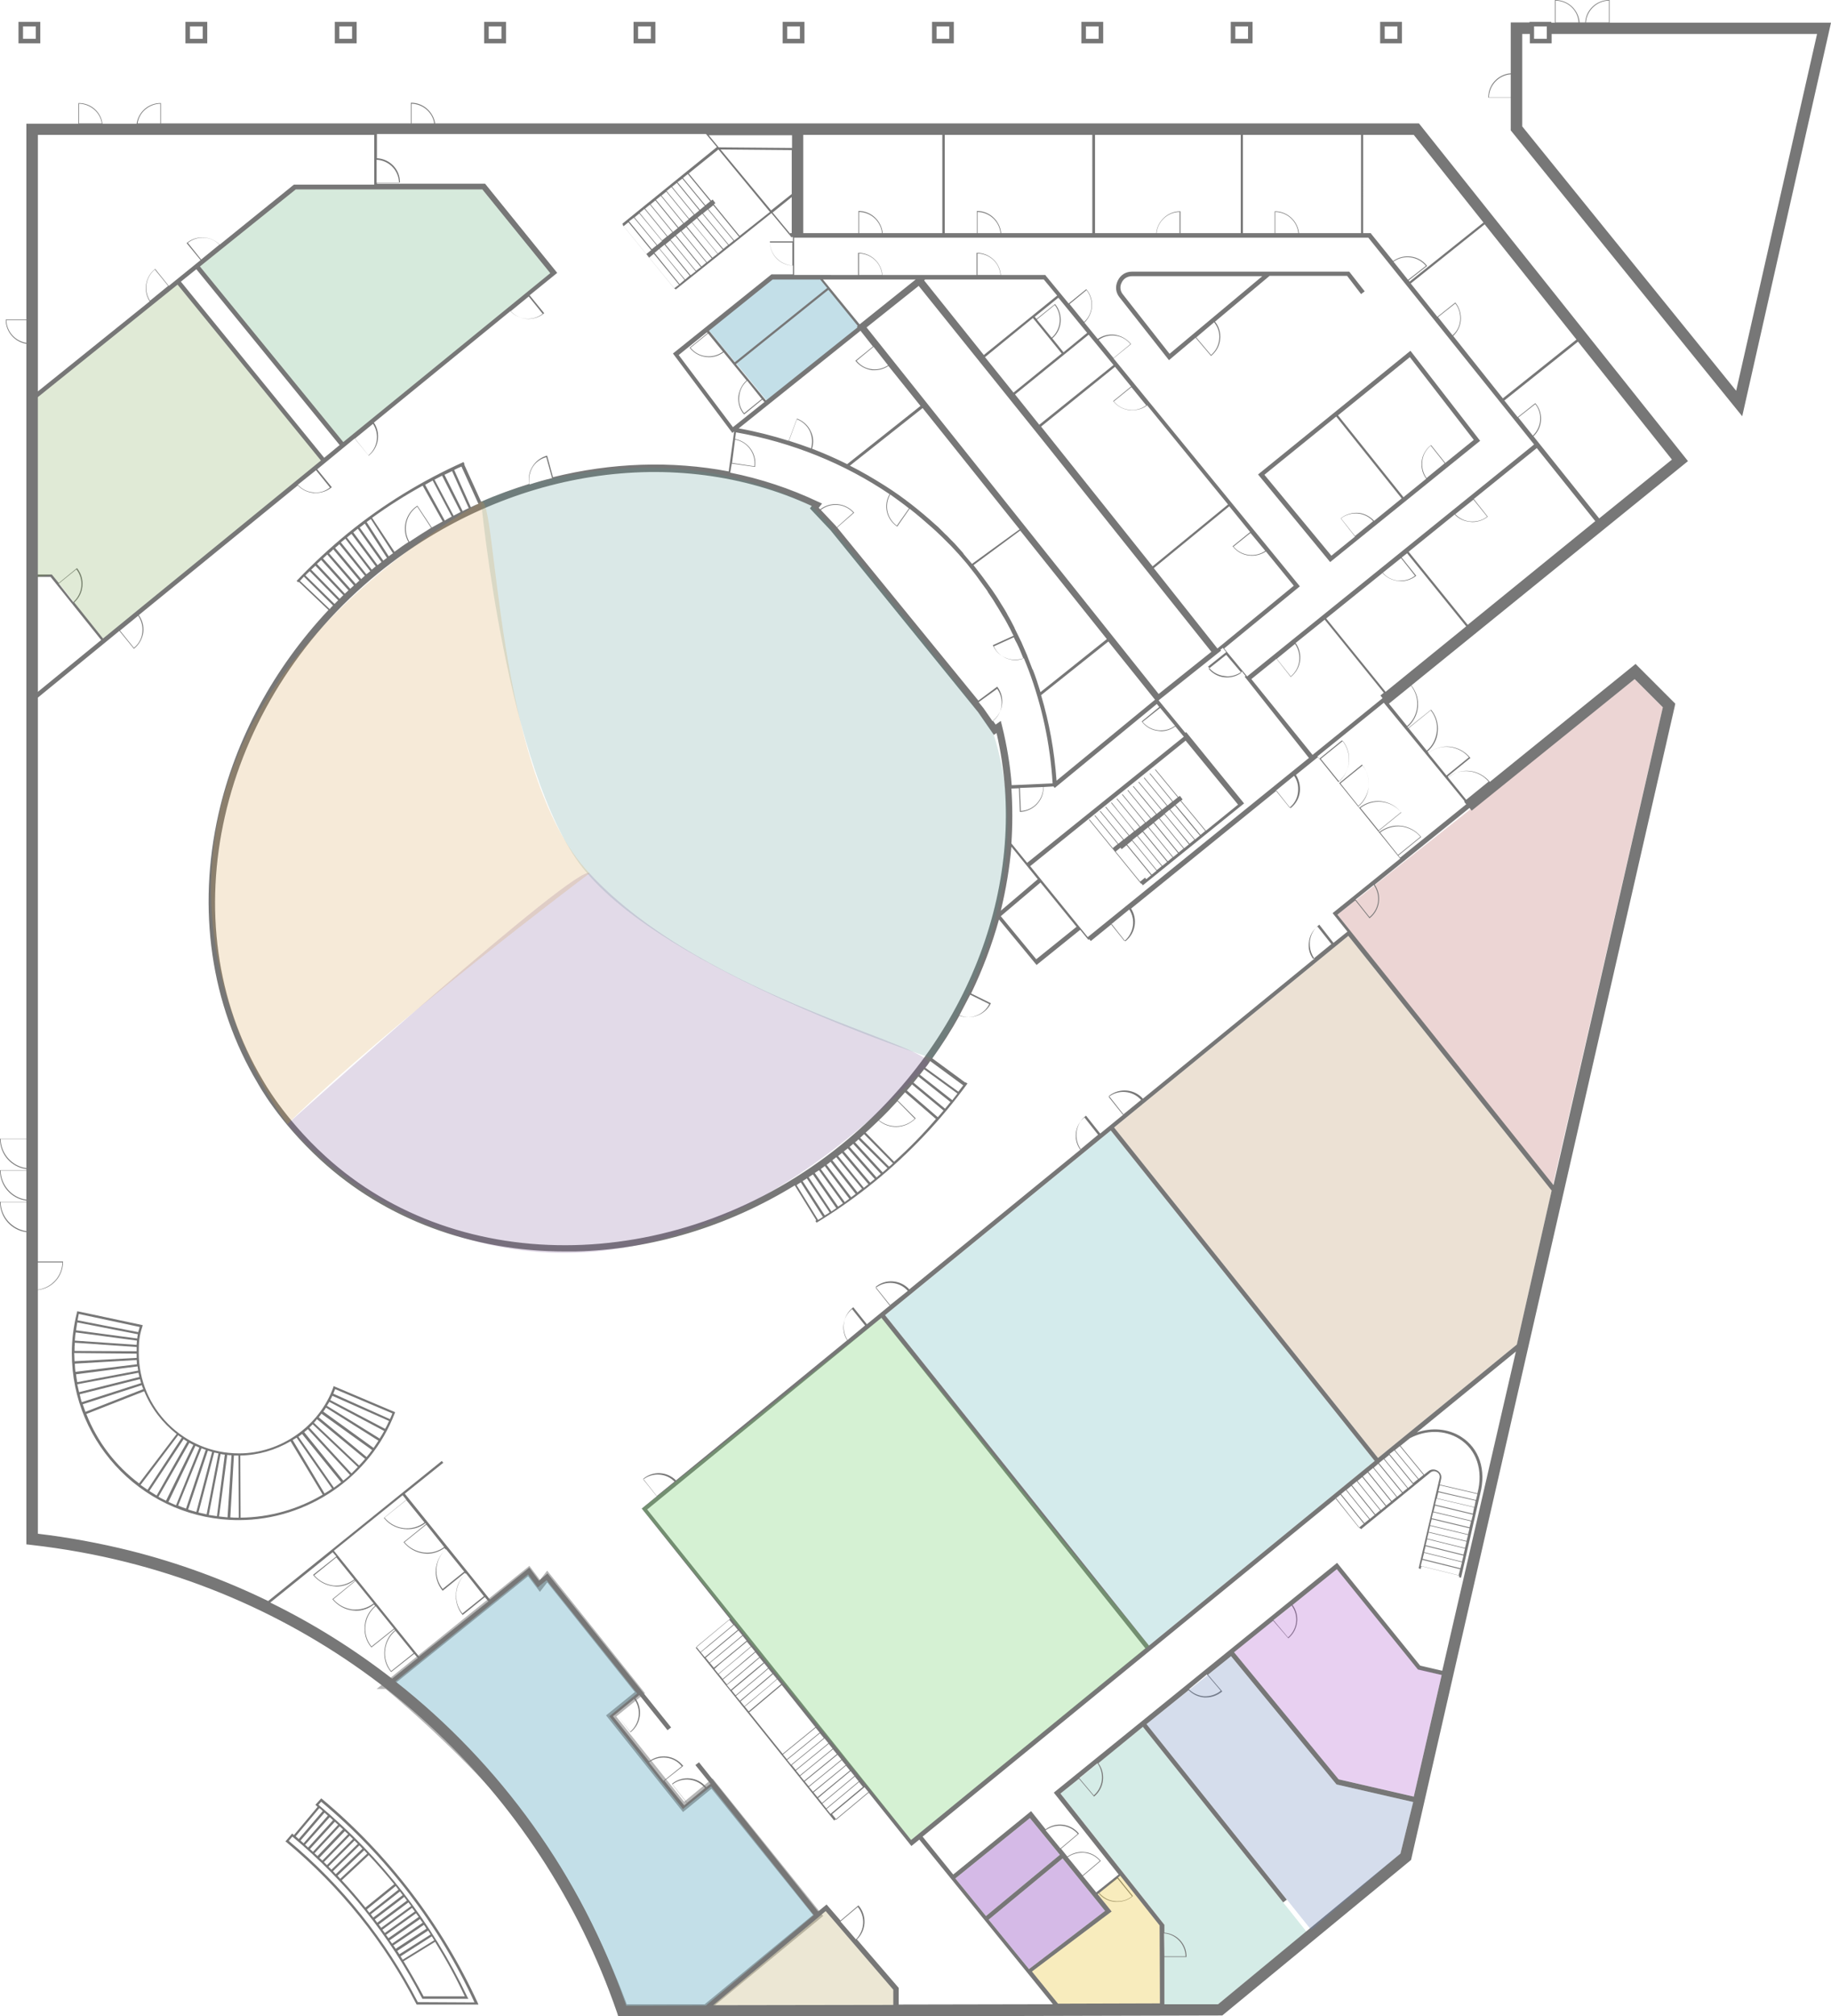 <?xml version="1.0" encoding="utf-8"?>
<svg id="svg3962" style="enable-background:new 0 0 604.3 665;" x="0px" y="0px" viewBox="0 0 604.3 665" xmlns="http://www.w3.org/2000/svg">
  <style type="text/css" id="style3680">.wireColor{fill: #777777;}.nofloorColor{fill: #F2F2F2;}.arrowColor{fill: #EA5906;}.eventColor{opacity: 0.3; fill: #F59E16; transition: 1s fill;}.wcColor{opacity: 0.3; fill: #3693B2;}.stairsColor{opacity: 0.3; fill: #73cc15;}.transparentObject{fill: 0;}.riverColor{fill: #B9DDEF;}.mapElements{fill: #E2E2E2;}.tramColor{fill: #73CC15;}.mapArrows{fill: #BFBFBF;}.buildingFill{fill: #E5E5E5;}.eventColor.active{opacity: 0.3; fill: red; -webkit-animation: alertOpacity 2s infinite alternate; animation: alertOpacity 2s infinite alternate;}@-webkit-keyframes alertOpacity{0%{opacity: 0.3;}50%{opacity: 0.5;}100%{opacity: 0.3;}}@keyframes alertOpacity{0%{opacity: 0.3;}50%{opacity: 0.5;}100%{opacity: 0.3;}}#guideSpot .eventColor.active{fill: red; opacity: 1; r: 10; transform-origin: 150px 150px; -webkit-transform-origin: 50% 50%; -webkit-animation: alertScale 2s infinite alternate; animation: alertScale 2s infinite alternate;}@-webkit-keyframes alertScale{0%{-webkit-transform: scale(1, 1);}50%{-webkit-transform: scale(2, 2);}100%{-webkit-transform: scale(1, 1);}}@keyframes alertScale{0%{transform: scale(1, 1);}50%{transform: scale(2, 2);}100%{transform: scale(1, 1);}}</style>
  <path style="fill:#be9568;stroke:none;stroke-width:1px;stroke-linecap:butt;stroke-linejoin:miter;stroke-opacity:1;fill-opacity:0.282" d="m 367.7,371.9 77.3,-63.2 67.1,84 -11.5,50.8 -45.8,37.4 z" id="CW3"/>
  <path style="fill:#be6d68;stroke:none;stroke-width:1px;stroke-linecap:butt;stroke-linejoin:miter;stroke-opacity:1;fill-opacity:0.282" d="m 441.4,301.7 98.1,-77.7 9.3,9.3 -36.7,159.4 z" id="path4361"/>
  <path style="fill:#68b9be;stroke:none;stroke-width:1px;stroke-linecap:butt;stroke-linejoin:miter;stroke-opacity:1;fill-opacity:0.282" d="m 292.1,433.8 74.5,-60.9 87.1,109 -74.5,60.9 z" id="CW2"/>
  <path style="fill:#6abcaa;fill-opacity:0.282;stroke:none;stroke-width:1px;stroke-linecap:butt;stroke-linejoin:miter;stroke-opacity:1" d="m 350,591.6 34.3,43.3 v 26.2 H 402 L 431.246,637.216 377.2,569.6 Z" id="path4363"/>
  <path style="fill:#6a0daa;stroke:none;stroke-width:1px;stroke-linecap:butt;stroke-linejoin:miter;stroke-opacity:1;fill-opacity:0.282" d="m 350.7,613 14,17.3 -25.1,19.2 -13.3,-16.3 z" id="path5182"/>
  <path style="fill:#6a0daa;stroke:none;stroke-width:1px;stroke-linecap:butt;stroke-linejoin:miter;stroke-opacity:1;fill-opacity:0.282" d="m 339.9,599.7 9.9,12.1 -24.4,20.2 -10.1,-12.4 z" id="path5180"/>
  <path class="wcColor" d="m 127.7,555.9 46.8,-37.7 3.7,4.9 2.4,-3.1 30.6,38.3 -9.5,7.7 23.9,30 9.4,-7.7 35,43.5 -37,30.5 h -27 c 0,0 -13.7,-38.8 -34.8,-63.7 -21.2,-24.7 -43.5,-42.7 -43.5,-42.7 z" id="WC1-CW" style="opacity:0.3;fill:#3693b2;stroke:#000000;stroke-opacity:0.938;stroke-width:2.4;stroke-miterlimit:4;stroke-dasharray:none"/>
  <polygon class="wcColor" points="254.7,91.5 233.8,108.8 253.4,132.6 284.5,107.9 270.5,91.5 " id="WC2-CW" style="opacity:0.3;fill:#3693b2"/>
  <path style="fill:#777777" id="path3914" d="M 13.3,7.2 H 6.1 v 7.1 h 7.2 z m -1.5,5.6 H 7.6 V 8.7 h 4.2 z" class="wireColor"/>
  <path style="fill:#777777" id="path3916" d="m 68.4,7.2 h -7.2 v 7.1 h 7.2 z m -1.5,5.6 H 62.7 V 8.7 h 4.2 z" class="wireColor"/>
  <path style="fill:#777777" id="path3918" d="m 117.7,7.2 h -7.2 v 7.1 h 7.2 z m -1.5,5.6 H 112 V 8.7 h 4.2 z" class="wireColor"/>
  <path style="fill:#777777" id="path3920" d="m 167,7.2 h -7.2 v 7.1 h 7.2 z m -1.5,5.6 h -4.2 V 8.7 h 4.2 z" class="wireColor"/>
  <path style="fill:#777777" id="path3922" d="m 216.3,7.2 h -7.2 v 7.1 h 7.2 z m -1.5,5.6 h -4.2 V 8.7 h 4.2 z" class="wireColor"/>
  <path style="fill:#777777" id="path3924" d="m 265.5,7.2 h -7.2 v 7.1 h 7.2 z m -1.5,5.6 h -4.2 V 8.7 h 4.2 z" class="wireColor"/>
  <path style="fill:#777777" id="path3926" d="m 314.8,7.2 h -7.2 v 7.1 h 7.2 z m -1.5,5.6 h -4.2 V 8.7 h 4.2 z" class="wireColor"/>
  <path style="fill:#777777" id="path3928" d="m 364.1,7.2 h -7.2 v 7.1 h 7.2 z m -1.5,5.6 h -4.2 V 8.7 h 4.2 z" class="wireColor"/>
  <path style="fill:#777777" id="path3930" d="m 413.4,7.2 h -7.2 v 7.1 h 7.2 z m -1.5,5.6 h -4.2 V 8.7 h 4.2 z" class="wireColor"/>
  <path style="fill:#777777" id="path3932" d="m 462.7,7.2 h -7.2 v 7.1 h 7.2 z m -1.5,5.6 H 457 V 8.7 h 4.2 z" class="wireColor"/>
  <path style="fill:#777777" id="path3934" d="m 439,185.4 49.5,-40 -23,-29.7 -50.3,40.8 z m -21.7,-28.8 23.7,-19.2 21.6,27 -9.1,7.4 c -1.3,-1.4 -3.1,-2.4 -5,-2.6 -2.1,-0.2 -4.3,0.4 -5.9,1.7 l -0.1,0.1 4.7,6 -7.8,6.3 z m 29.9,20.2 -4.6,-5.8 c 1.6,-1.3 3.7,-1.8 5.7,-1.6 1.9,0.2 3.6,1.1 4.9,2.5 z m 23.6,-19.1 c -1.1,-1.6 -1.6,-3.5 -1.4,-5.5 0.2,-2.1 1.2,-3.9 2.8,-5.2 l 4.6,5.8 z m 15.6,-12.6 -9.4,7.6 -4.7,-5.9 -0.1,0.1 c -1.7,1.3 -2.8,3.3 -3,5.4 -0.2,2 0.3,4 1.5,5.6 l -7.5,6.1 -21.6,-27 23.7,-19.2 z" class="wireColor"/>
  <path style="fill:#777777" id="path3936" d="m 385.8,118.8 8.8,-7.4 5,5.9 0.1,0.1 0.1,-0.1 c 1.7,-1.4 2.7,-3.3 2.9,-5.5 0.2,-2.1 -0.4,-4.1 -1.7,-5.7 L 419,91 h 25.6 l 4.6,6 1.2,-0.9 -5.1,-6.5 h -71.7 c -2.1,0 -3.8,1.1 -4.7,3 -0.9,1.9 -0.7,3.9 0.6,5.5 z m 16.6,-7 c -0.2,2.1 -1.1,3.9 -2.7,5.3 l -4.9,-5.8 5.9,-5 c 1.3,1.6 1.9,3.5 1.7,5.5 z M 370.2,93.2 c 0.6,-1.3 1.9,-2.1 3.4,-2.1 h 43 L 386,116.7 370.6,97.1 c -0.9,-1.1 -1.1,-2.6 -0.4,-3.9 z" class="wireColor"/>
  <path style="fill:#777777" id="path3938" d="m 106.3,593.4 -0.3,-0.2 -1.9,2.1 0.3,0.3 c 0.1,0.1 0.3,0.2 0.4,0.4 l -7.8,9.3 c -0.1,-0.1 -0.2,-0.2 -0.3,-0.3 l -0.3,-0.2 -2.2,2.6 0.3,0.2 c 17.8,14.8 32.3,32.8 42.9,53.4 l 0.1,0.2 h 20.4 l -0.2,-0.5 c -11.9,-25.9 -29.6,-49.1 -51.4,-67.3 z m -0.9,3 c 0.4,0.3 0.8,0.6 1.1,1 l -7.9,9.2 c -0.3,-0.3 -0.7,-0.6 -1,-0.9 z m 27.5,50 c -0.2,-0.4 -0.5,-0.8 -0.7,-1.1 l 10.3,-6.6 c 0.3,0.4 0.5,0.8 0.8,1.3 z m 10.7,-5.9 c 3.6,5.8 6.9,11.8 9.8,18 h -13.6 c -2.1,-4 -4.3,-7.8 -6.6,-11.6 z m -11.8,4.1 c -0.2,-0.4 -0.5,-0.8 -0.7,-1.1 l 10.2,-6.7 c 0.3,0.4 0.5,0.8 0.8,1.3 z m -1.2,-1.8 c -0.3,-0.4 -0.5,-0.8 -0.8,-1.1 l 10.1,-6.8 c 0.3,0.4 0.6,0.8 0.8,1.3 z m -1.2,-1.7 c -0.3,-0.4 -0.5,-0.7 -0.8,-1.1 l 10,-7 c 0.3,0.4 0.6,0.8 0.9,1.2 z m -1.2,-1.8 c -0.3,-0.4 -0.5,-0.7 -0.8,-1.1 l 9.9,-7.1 c 0.3,0.4 0.6,0.8 0.9,1.2 z m -1.2,-1.7 c -0.3,-0.4 -0.5,-0.7 -0.8,-1.1 l 9.8,-7.2 c 0.3,0.4 0.6,0.8 0.9,1.2 z m -1.2,-1.7 c -0.3,-0.4 -0.5,-0.7 -0.8,-1.1 l 9.8,-7.3 c 0.3,0.4 0.6,0.8 0.9,1.2 z m -1.3,-1.7 c -0.3,-0.4 -0.5,-0.7 -0.8,-1.1 l 9.7,-7.4 c 0.3,0.4 0.6,0.8 0.9,1.2 z m -1.3,-1.7 c -0.3,-0.4 -0.6,-0.7 -0.8,-1.1 l 9.6,-7.5 c 0.3,0.4 0.6,0.8 0.9,1.2 z m -1.3,-1.6 c -0.3,-0.4 -0.6,-0.7 -0.8,-1.1 l 9.5,-7.7 c 0.3,0.4 0.6,0.8 0.9,1.2 z m -1.3,-1.7 c -2.5,-3.1 -5.1,-6.1 -7.8,-9 l 8.9,-8.3 c 2.9,3.1 5.7,6.3 8.4,9.6 z m -8.3,-9.5 c -0.3,-0.3 -0.6,-0.7 -0.9,-1 l 8.8,-8.4 c 0.3,0.4 0.7,0.7 1,1.1 z m -1.5,-1.5 c -0.3,-0.3 -0.6,-0.7 -0.9,-1 l 8.7,-8.5 c 0.4,0.4 0.7,0.7 1,1.1 z m -1.4,-1.5 c -0.3,-0.3 -0.6,-0.6 -1,-1 l 8.6,-8.6 c 0.4,0.4 0.7,0.7 1.1,1.1 z m -1.5,-1.5 c -0.3,-0.3 -0.6,-0.6 -1,-1 l 8.5,-8.7 c 0.4,0.4 0.7,0.7 1.1,1.1 z m -1.5,-1.5 c -0.3,-0.3 -0.7,-0.6 -1,-0.9 l 8.4,-8.8 c 0.4,0.3 0.7,0.7 1.1,1 z m -1.6,-1.5 c -0.3,-0.3 -0.7,-0.6 -1,-0.9 l 8.3,-8.9 c 0.4,0.3 0.7,0.7 1.1,1 z m -1.5,-1.4 c -0.3,-0.3 -0.7,-0.6 -1,-0.9 l 8.2,-9 c 0.4,0.3 0.7,0.7 1.1,1 z m -1.6,-1.4 c -0.3,-0.3 -0.7,-0.6 -1,-0.9 l 8.1,-9.1 c 0.4,0.3 0.8,0.7 1.1,1 z m -1.5,-1.4 c -0.3,-0.3 -0.7,-0.6 -1,-0.9 l 7.9,-9.2 c 0.4,0.3 0.8,0.7 1.1,1 z m 37.7,52.4 C 127.3,639.9 113,622 95.3,607.2 l 1.2,-1.4 c 17.8,14.8 32.2,32.8 42.8,53.3 l 0.1,0.2 h 15.2 l -0.3,-0.5 c -11.7,-24.6 -28.3,-46 -49.2,-63.5 l 0.9,-1 c 21.5,17.9 39,40.8 50.6,66.2 z" class="wireColor"/>
  <path style="fill:#777777" id="path3940" d="M 468.3,40.7 H 143.6 c -0.6,-3.8 -3.9,-6.8 -7.9,-6.8 h -0.1 v 6.8 H 53.1 V 34 H 53 c -4,0 -7.3,2.9 -7.9,6.8 H 33.8 C 33.3,36.9 30,34 26,34 h -0.1 v 6.8 H 8.7 v 64.6 H 1.9 v 0.1 c 0,4 3,7.3 6.8,7.9 V 375.6 H 0 v 0.1 c 0,5.1 3.8,9.3 8.7,9.9 V 386 H 0 v 0.1 c 0,5.1 3.8,9.3 8.7,9.9 v 0.4 H 0 v 0.1 c 0,5.1 3.8,9.3 8.7,9.9 v 103 l 1.7,0.2 c 10.6,1.2 21.2,3.1 31.5,5.7 75.9,19.1 136.3,74.7 161.8,148.7 l 0.4,1.3 198.6,-0.5 h 0.7 l 62.3,-51.3 87,-380.4 0.2,-1 -13.1,-13.1 -48.1,38.9 v 0 c -1.7,-2 -4,-3.3 -6.6,-3.6 -2.6,-0.3 -5.1,0.5 -7.1,2.1 l -0.2,-0.3 7.5,-6.1 -0.1,-0.1 c -1.7,-2 -4,-3.3 -6.6,-3.6 -2.5,-0.3 -5.1,0.5 -7.1,2 l -0.4,-0.4 c 1.9,-1.6 3.2,-3.9 3.4,-6.5 0.3,-2.6 -0.5,-5.2 -2.1,-7.2 l -0.1,-0.1 -7.5,6 -0.3,-0.3 c 4.1,-3.4 4.7,-9.5 1.3,-13.7 l 91.3,-74 z m 15.1,223.6 -0.2,0.1 0.7,0.9 -21.8,17.6 -0.6,-0.7 7.5,-6.1 V 276 c -1.7,-2 -4,-3.3 -6.6,-3.6 -2.6,-0.3 -5.1,0.5 -7.1,2 l -0.3,-0.3 7.5,-6.1 -0.1,-0.1 c -3.4,-4.2 -9.5,-4.9 -13.7,-1.5 l -0.4,-0.4 c 2,-1.6 3.2,-3.9 3.4,-6.5 0.3,-2.6 -0.5,-5.2 -2.1,-7.2 l -0.1,-0.1 -7.5,6.1 -0.3,-0.3 c 4.1,-3.4 4.7,-9.5 1.3,-13.7 l -0.1,-0.1 -7.5,6.1 -0.6,-0.8 21.9,-17.7 z m -27.9,10.3 c 2,-1.5 4.4,-2.2 6.9,-2 2.5,0.3 4.8,1.5 6.4,3.4 l -7.4,6 z m -6.5,-8.1 c 4.1,-3.2 10,-2.6 13.4,1.4 l -7.4,6 z m -6.6,-8.1 7.3,-5.9 c 1.6,2 2.3,4.5 2,7 -0.3,2.5 -1.5,4.7 -3.4,6.3 z m -6.5,-8.1 7.3,-5.9 c 3.2,4.1 2.6,10 -1.3,13.3 z m -8.8,5.6 c 1.1,1.6 1.5,3.4 1.3,5.3 -0.2,2.1 -1.2,3.9 -2.8,5.2 l -4.5,-5.6 z m -68.1,53.2 -19,-23.4 51.3,-41.4 17.3,21.1 -10.6,8.6 -8.2,-9.9 0.5,-0.4 -0.9,-1.2 -0.5,0.4 -7.5,-9.1 -0.2,0.1 7.5,9.1 -1.6,1.3 c -2.5,-3.1 -5,-6.1 -7.5,-9.2 l -0.2,0.1 c 2.5,3.1 5,6.1 7.5,9.2 l -1.6,1.3 -7.6,-9.2 -0.2,0.1 7.6,9.2 -1.6,1.3 -7.6,-9.2 -0.2,0.1 7.6,9.2 -1.6,1.3 c -2.5,-3.1 -5.1,-6.2 -7.6,-9.2 l -0.2,0.1 c 2.5,3.1 5.1,6.2 7.6,9.2 l -1.6,1.3 -7.6,-9.3 -0.2,0.1 7.6,9.3 -1.6,1.3 -7.6,-9.3 -0.2,0.1 7.6,9.3 -1.6,1.3 -7.6,-9.3 -0.2,0.1 7.6,9.3 -1.6,1.3 c -2.5,-3.1 -5.1,-6.2 -7.6,-9.4 l -0.2,0.1 c 2.5,3.1 5.1,6.2 7.6,9.4 l -1.6,1.3 -7.7,-9.4 -0.2,0.1 7.7,9.4 -1.6,1.3 -7.7,-9.4 -0.2,0.1 7.7,9.4 -1.6,1.3 -7.7,-9.4 -0.2,0.1 7.7,9.4 -1.6,1.3 0.9,1.2 1.6,-1.3 8.1,9.9 -1.6,1.3 -16.7,-20.5 -0.2,0.1 17.2,21.1 0.1,-0.1 0.5,0.6 33.4,-27 -19.1,-23.5 -0.3,0.2 -8.8,-10.7 20.6,-16.4 -0.2,-0.3 0.8,-0.6 1.1,1.4 -5.9,4.7 -0.1,0.1 0.1,0.1 c 1.3,1.7 3.3,2.8 5.4,3 0.3,0 0.6,0.1 0.9,0.1 1.7,0 3.4,-0.6 4.8,-1.6 l 1.2,1.5 -0.3,0.2 21.2,26.8 z m 13.7,-9.1 c 2.2,3.3 1.5,7.8 -1.6,10.4 l -4.4,-5.5 z m -52.5,28.1 6.3,3.1 c -1.8,3.6 -6.1,5.2 -9.9,3.8 1.2,-2.3 2.4,-4.6 3.6,-6.9 z m -42.3,49.3 C 225.1,420.3 151.8,422 107.3,381.3 93.5,368.7 86.9,356.5 86.8,356.4 55.5,304 71.9,232.1 124.9,189 c 42.2,-34.3 98.2,-42.9 143,-22.1 l -0.6,0.8 6.8,7.2 48.7,60 5.2,7.5 0.9,-0.6 c 11.2,48.2 -8.7,101.2 -51,135.6 z m -13.6,12.6 7.3,11.4 c -0.5,0.3 -1.1,0.7 -1.6,1 l -7.1,-11.5 c 0.4,-0.3 0.9,-0.6 1.4,-0.9 z m 0.6,-0.4 c 0.5,-0.3 0.9,-0.6 1.4,-0.9 l 7.5,11.2 c -0.5,0.4 -1.1,0.7 -1.6,1 z m 2,-1.3 c 0.5,-0.3 0.9,-0.6 1.4,-0.9 l 7.7,11.1 c -0.5,0.4 -1.1,0.7 -1.6,1.1 z m 2,-1.4 c 0.5,-0.3 0.9,-0.6 1.4,-0.9 l 7.9,10.9 c -0.5,0.4 -1,0.7 -1.6,1.1 z m 2,-1.3 c 0.4,-0.3 0.9,-0.6 1.3,-1 l 8.1,10.8 c -0.5,0.4 -1,0.7 -1.5,1.1 z m 1.9,-1.4 c 0.4,-0.3 0.9,-0.6 1.3,-1 l 8.3,10.6 c -0.5,0.4 -1,0.8 -1.5,1.1 z m 1.9,-1.5 c 0.4,-0.3 0.9,-0.7 1.3,-1 l 8.5,10.4 c -0.5,0.4 -1,0.8 -1.5,1.2 z m 1.9,-1.4 c 0.4,-0.3 0.9,-0.7 1.3,-1 l 8.7,10.3 c -0.5,0.4 -1,0.8 -1.5,1.2 z m 1.9,-1.5 c 0.3,-0.2 0.6,-0.5 0.9,-0.7 0.1,-0.1 0.3,-0.2 0.4,-0.3 l 8.9,10.1 c -0.3,0.2 -0.6,0.5 -0.9,0.7 -0.2,0.2 -0.4,0.3 -0.6,0.5 z m 1.9,-1.5 c 0.4,-0.3 0.8,-0.7 1.2,-1 l 9.1,9.9 c -0.5,0.4 -1,0.8 -1.4,1.2 z m 1.8,-1.5 c 0.4,-0.3 0.8,-0.6 1.1,-1 l 9.6,9.5 c -0.5,0.5 -1,0.9 -1.6,1.4 z m 1.7,-1.5 c 0.4,-0.4 0.9,-0.8 1.3,-1.2 l 9.5,9.6 c -0.4,0.4 -0.8,0.8 -1.3,1.1 z m 1.8,-1.7 c 1.5,-1.3 2.9,-2.7 4.3,-4 1.6,1.4 3.7,2.1 5.7,2.1 2.3,0 4.6,-0.9 6.4,-2.7 l 0.1,-0.1 -5.9,-5.9 c 0.8,-0.9 1.6,-1.8 2.4,-2.7 l 10.2,8.8 c -4.3,5 -8.9,9.7 -13.8,14.1 z m 10.5,-10.4 5.7,5.8 c -3.3,3.2 -8.4,3.3 -11.8,0.5 2.2,-2.1 4.2,-4.2 6.1,-6.3 z m 3.1,-3.5 c 0.6,-0.7 1.2,-1.3 1.7,-2 l 10.4,8.6 c -0.6,0.7 -1.2,1.5 -1.9,2.2 z m 2.2,-2.6 c 0.5,-0.7 1.1,-1.3 1.6,-2 l 10.6,8.4 c -0.6,0.7 -1.2,1.5 -1.8,2.2 z m 2.1,-2.6 c 0.5,-0.6 0.9,-1.2 1.4,-1.8 l 11,8 c -0.6,0.8 -1.2,1.5 -1.7,2.2 z m 1.8,-2.3 c 0.6,-0.7 1.1,-1.5 1.6,-2.2 l 10.9,8 c -0.5,0.7 -1.1,1.4 -1.6,2.1 z M 155.4,167.3 149.9,155 c 0.8,-0.4 1.6,-0.8 2.4,-1.1 l 5.6,12.3 c -0.9,0.3 -1.7,0.7 -2.5,1.1 z m -0.7,0.3 c -0.7,0.3 -1.3,0.6 -2,1 l -6,-12 c 0.8,-0.4 1.7,-0.8 2.5,-1.2 z m -2.7,1.3 c -0.8,0.4 -1.5,0.8 -2.3,1.2 l -6.3,-11.9 c 0.8,-0.4 1.7,-0.9 2.5,-1.3 z m -2.9,1.5 c -0.8,0.4 -1.5,0.8 -2.3,1.3 l -6.5,-11.8 c 0.8,-0.5 1.7,-0.9 2.5,-1.4 z m -3,1.6 c -1.2,0.7 -2.4,1.3 -3.6,2 l -4.7,-7.1 -0.1,-0.1 -0.1,0.1 c -3.9,2.6 -5.1,7.8 -2.8,11.9 -1.6,1 -3.1,2.1 -4.6,3.2 l -7.4,-11.2 c 5.4,-3.9 10.9,-7.4 16.7,-10.6 z m -11,6.7 c -2.3,-4 -1.1,-9.1 2.6,-11.6 l 4.6,7 c -2.4,1.5 -4.8,3 -7.2,4.6 z m -5.4,3.8 c -0.5,0.3 -1,0.7 -1.4,1 L 121,172.2 c 0.5,-0.3 0.9,-0.7 1.4,-1 z m -2,1.5 c -0.4,0.3 -0.8,0.6 -1.2,0.9 L 118.7,174 c 0.6,-0.4 1.1,-0.8 1.7,-1.3 z m -1.8,1.4 c -0.4,0.3 -0.9,0.7 -1.3,1 l -8,-10.8 c 0.5,-0.4 1,-0.8 1.5,-1.2 z m -1.9,1.4 c -0.2,0.2 -0.4,0.3 -0.6,0.5 -0.2,0.2 -0.5,0.4 -0.7,0.6 l -8.2,-10.6 c 0.2,-0.2 0.4,-0.3 0.6,-0.5 0.3,-0.2 0.6,-0.5 0.9,-0.7 z m -1.8,1.6 c -0.4,0.3 -0.8,0.7 -1.3,1 l -8.4,-10.5 c 0.5,-0.4 1,-0.8 1.5,-1.2 z m -1.8,1.5 c -0.4,0.4 -0.8,0.7 -1.2,1.1 l -8.6,-10.3 c 0.5,-0.4 1,-0.8 1.4,-1.2 z m -1.8,1.6 c -0.4,0.4 -0.8,0.7 -1.2,1.1 l -8.8,-10.1 c 0.5,-0.4 0.9,-0.8 1.4,-1.3 z m -1.8,1.6 c -0.4,0.4 -0.8,0.7 -1.2,1.1 l -9,-10 c 0.5,-0.4 0.9,-0.9 1.4,-1.3 z m -1.8,1.6 c -0.4,0.4 -0.8,0.8 -1.2,1.1 l -9.2,-9.8 c 0.5,-0.4 0.9,-0.9 1.4,-1.3 z m -1.7,1.6 c -0.4,0.4 -0.8,0.8 -1.2,1.2 l -9.4,-9.6 c 0.5,-0.4 0.9,-0.9 1.4,-1.3 z m -1.7,1.7 c -0.4,0.4 -0.8,0.8 -1.2,1.2 l -9.6,-9.4 c 0.4,-0.5 0.9,-0.9 1.4,-1.4 z m -1.7,1.7 c -0.4,0.4 -0.8,0.8 -1.1,1.2 L 99,191.6 c 0.4,-0.5 0.9,-0.9 1.3,-1.4 z m 65.7,-45.3 c 1,-1.8 2.7,-3.1 4.7,-3.6 l 1.9,6.9 c -2.5,0.6 -5,1.3 -7.4,2.1 -0.4,-1.8 -0.1,-3.7 0.8,-5.4 z m 67,-9.4 c 4.1,0.7 6.9,4.6 6.4,8.8 l -7.4,-1.1 z m -1.1,7.9 7.7,1.1 v -0.1 c 0.6,-4.3 -2.3,-8.3 -6.6,-9.1 l 0.3,-2.2 c 18.5,3.3 35.8,10.3 50.7,20.4 -2.1,3.6 -1.1,8.2 2.4,10.6 l 0.1,0.1 4.1,-5.9 c 2.6,2 5.1,4.2 7.6,6.4 0.4,0.4 0.8,0.7 1.2,1.1 0.6,0.6 1.3,1.2 1.9,1.8 0.7,0.7 1.3,1.3 2,2 0.3,0.3 0.7,0.7 1,1 0.9,0.9 1.7,1.9 2.6,2.8 0.2,0.2 0.4,0.5 0.6,0.7 0.9,1.1 1.9,2.1 2.7,3.2 1,1.3 2.1,2.6 3,3.9 0.2,0.2 0.3,0.5 0.5,0.7 0.8,1.1 1.6,2.2 2.4,3.3 0.1,0.2 0.3,0.4 0.4,0.7 0.8,1.2 1.6,2.3 2.3,3.5 0.1,0.2 0.2,0.3 0.3,0.5 0.8,1.2 1.5,2.5 2.3,3.8 0.1,0.1 0.1,0.2 0.2,0.3 0.8,1.3 1.5,2.7 2.2,4 0,0.1 0.1,0.1 0.1,0.2 0.3,0.7 0.7,1.4 1,2 l -6.8,3.1 v 0.1 c 0.9,2 2.5,3.5 4.5,4.2 0.9,0.4 1.9,0.5 2.9,0.5 0.9,0 1.9,-0.2 2.8,-0.5 0.5,1.3 1.1,2.6 1.6,4 4.4,11.8 7.1,24.3 7.9,37.3 v 0 l -13.5,0.6 c -0.5,-6.6 -1.6,-13.2 -3.2,-19.6 l -0.4,-1.6 -1.7,1.2 -0.9,-1.3 c 3.4,-2.7 4.1,-7.6 1.5,-11.1 l -0.1,-0.1 -6.2,4.6 -46.6,-57.1 5.6,-4.9 -0.1,-0.1 c -2.9,-3.2 -7.7,-3.6 -11.1,-1 l -0.5,-0.5 1.1,-1.4 -1.3,-0.6 c -9.3,-4.4 -19,-7.6 -29,-9.6 z m 20,-65.3 c -4.1,-0.2 -7.3,-3.5 -7.4,-7.6 h 7.4 z m 0.7,-9.2 h 189.4 l 54.7,68.2 -94.7,76.5 -7.6,-9.2 25,-20.5 -61.5,-75.2 5.8,-4.7 -0.1,-0.1 c -1.4,-1.7 -3.3,-2.7 -5.4,-3 -2,-0.2 -3.9,0.3 -5.5,1.4 l -4.4,-5.4 c 3,-2.9 3.4,-7.6 0.7,-10.9 l -0.1,-0.1 -5.8,4.7 -7.5,-9.1 -0.2,-0.3 h -14.7 c -0.3,-4.1 -3.8,-7.3 -7.9,-7.3 h -0.1 v 7.3 h -31.1 c -0.3,-4.1 -3.8,-7.3 -7.9,-7.3 h -0.1 v 7.3 H 262.1 V 78.4 Z m -39.7,16.7 -16.7,-20.5 1.6,-1.3 7.5,9.2 -1.6,1.3 0.9,1.2 1.6,-1.3 8.3,10.2 z m 4.5,-37.7 7.4,9 -1.6,1.3 -7.4,-9 z m -1.8,1.5 7.4,9 -1.6,1.3 -7.4,-9.1 z m -1.8,1.4 7.4,9.1 -1.6,1.3 -7.4,-9.1 z m -1.8,1.4 7.4,9.1 -1.6,1.3 L 220,63 Z m -1.7,1.5 7.4,9.1 -1.6,1.3 -7.4,-9.1 z m -1.8,1.4 7.4,9.1 -1.6,1.3 -7.4,-9.1 z m -1.8,1.5 7.4,9.1 -1.6,1.3 -7.4,-9.1 z m -1.8,1.4 7.4,9.1 -1.6,1.3 -7.4,-9.1 z m -1.8,1.4 7.4,9.1 -1.6,1.3 -7.4,-9.1 z m -1.7,1.5 7.5,9.1 -1.6,1.3 -7.5,-9.1 z m -1.8,1.4 7.5,9.1 -1.6,1.3 -7.5,-9.2 z m 15.1,21.9 -8.3,-10.3 1.6,-1.3 8.3,10.2 z m 1.8,-1.5 -8.4,-10.2 1.6,-1.3 8.3,10.2 z m 1.8,-1.4 -8.3,-10.2 1.6,-1.3 8.4,10.2 z m 1.8,-1.5 -8.4,-10.2 1.6,-1.3 8.4,10.3 z m 1.8,-1.4 -8.4,-10.3 1.6,-1.3 8.4,10.3 z m 1.8,-1.4 -8.4,-10.3 1.6,-1.3 8.4,10.3 z m 1.8,-1.5 -8.4,-10.3 1.6,-1.3 8.5,10.3 z m 1.8,-1.4 -8.5,-10.3 1.6,-1.3 8.5,10.3 z m 1.8,-1.5 -8.5,-10.3 1.6,-1.3 8.5,10.3 z m 1.8,-1.4 -8.5,-10.3 1.6,-1.3 8.5,10.3 z m 1.8,-1.4 -8.5,-10.3 1.6,-1.3 8.5,10.4 z m 1.8,-1.5 -8.5,-10.4 0.5,-0.4 -0.9,-1.2 -0.5,0.4 -7.4,-9 9.8,-7.9 17,20.6 z m 184.6,-0.9 c -0.4,-4 -3.8,-7.2 -7.9,-7.2 h -0.1 v 7.2 H 410.2 V 44.5 h 39 v 32.4 z m -7.8,0 v -7 c 4,0.1 7.2,3.1 7.6,7 z m -11.5,0 h -19.8 v -7.2 h -0.1 c -4.1,0 -7.5,3.2 -7.9,7.2 H 361.4 V 44.5 h 48.1 v 32.4 z m -20.1,0 h -7.6 c 0.4,-3.9 3.6,-6.9 7.6,-7 z m -28.8,0 h -30.1 c -0.4,-4.1 -3.8,-7.3 -7.9,-7.3 h -0.1 v 7.3 H 311.8 V 44.5 h 48.7 z m -37.9,0 v -7 c 4,0.1 7.2,3.1 7.6,7 z m -11.6,0 h -19.7 c -0.4,-4.1 -3.8,-7.3 -7.9,-7.3 h -0.1 v 7.3 H 265.1 V 44.5 H 311 Z m -27.5,0 v -7 c 4,0.1 7.2,3.1 7.6,7 z m -22.2,-28.1 -24.1,-0.2 -3.3,-4 h 27.5 v 4.2 z m -23.5,0.5 23.5,0.2 V 64 l -6.8,5.4 z M 261.3,65 v 11.9 h -0.5 v 0.2 l -5.8,-7 z m 218.3,45.8 c 1.4,-1.3 2.3,-3.1 2.5,-5 0.2,-2.1 -0.4,-4.3 -1.7,-5.9 l -0.1,-0.1 -5.9,4.7 -8.8,-11 L 490,74 520.3,112 496,131.4 Z m -5,-6.2 5.7,-4.5 c 1.3,1.6 1.8,3.7 1.6,5.7 -0.2,1.9 -1.1,3.6 -2.5,4.8 z M 459.9,86.3 c 3.4,-2.4 8.1,-1.8 10.7,1.4 l -5.9,4.6 z m 46,57.4 -4.8,-6 5.6,-4.4 c 2.5,3.1 2.1,7.6 -0.8,10.4 z m -43.5,40.4 4.6,5.8 c -1.6,1.3 -3.7,1.8 -5.7,1.6 -1.9,-0.2 -3.7,-1.1 -4.9,-2.6 z m -6.1,4.9 c 1.3,1.5 3.1,2.4 5.1,2.6 0.3,0 0.6,0.1 0.9,0.1 1.8,0 3.6,-0.6 5,-1.7 l 0.1,-0.1 -4.8,-6 1.8,-1.4 19.5,24.1 -26.6,21.6 -19.6,-24.2 z m 28.1,17.1 -19.5,-24.1 15.2,-12.3 c 1.3,1.4 3,2.2 4.9,2.4 0.3,0 0.6,0.1 0.9,0.1 1.8,0 3.6,-0.6 5,-1.7 l 0.1,-0.1 -4.6,-5.8 20.8,-16.8 19.3,24.1 z m 1.9,-41.3 4.5,5.6 c -1.6,1.3 -3.7,1.8 -5.7,1.6 -1.8,-0.2 -3.5,-1 -4.8,-2.4 z m -58.9,47.6 c 2.4,3.4 1.8,8.1 -1.4,10.7 l -4.6,-5.8 z m -17.7,9.5 c -1.6,1.2 -3.6,1.7 -5.6,1.5 -2,-0.2 -3.9,-1.2 -5.2,-2.8 l 5.8,-4.6 z m -21.9,17.5 c -1.6,1.2 -3.5,1.7 -5.5,1.5 -2,-0.2 -3.9,-1.2 -5.2,-2.8 l 5.8,-4.6 z m -10.9,-1.5 v 0 0.2 c 1.3,1.7 3.3,2.8 5.4,3 0.3,0 0.6,0.1 0.9,0.1 1.7,0 3.3,-0.6 4.7,-1.6 l 2.8,3.4 -51.7,41.6 -5.2,-6.4 c 0.4,-6 0.4,-12.1 0,-18.1 l 2.5,-0.1 0.3,7.7 v 0.1 h 0.1 c 4.4,-0.2 7.8,-3.8 7.7,-8.2 l 3.3,-0.2 0.4,0.5 33.7,-27.7 0.8,1 z m -32.6,21.7 c 0,4.2 -3.2,7.7 -7.4,7.9 l -0.3,-7.6 z m -3.5,-38.7 c -0.6,-1.5 -1.1,-2.9 -1.7,-4.4 0,-0.1 -0.1,-0.2 -0.1,-0.3 -0.6,-1.5 -1.3,-2.9 -1.9,-4.4 0,-0.1 -0.1,-0.2 -0.1,-0.2 -0.7,-1.4 -1.4,-2.9 -2.1,-4.3 0,-0.1 -0.1,-0.2 -0.1,-0.3 -0.7,-1.4 -1.4,-2.7 -2.2,-4.1 -0.1,-0.1 -0.1,-0.2 -0.2,-0.4 -0.7,-1.3 -1.5,-2.5 -2.3,-3.8 -0.1,-0.2 -0.2,-0.4 -0.3,-0.5 -0.7,-1.2 -1.5,-2.3 -2.3,-3.5 -0.2,-0.2 -0.3,-0.5 -0.5,-0.7 -0.8,-1.1 -1.6,-2.2 -2.4,-3.3 -0.2,-0.3 -0.4,-0.5 -0.6,-0.8 -0.9,-1.2 -1.8,-2.3 -2.7,-3.5 l 15.4,-11.4 28.6,35.8 -21.9,17.5 c -0.8,-2.6 -1.6,-5.1 -2.6,-7.6 v 0 c 0,0.2 0,0.2 0,0.2 z m -5.2,-8.7 c 0,0.1 0.1,0.1 0.1,0.2 0.7,1.4 1.3,2.9 1.9,4.4 0,0.1 0.1,0.2 0.1,0.2 0,0.1 0.1,0.1 0.1,0.2 -1.8,0.7 -3.7,0.7 -5.5,0 -1.9,-0.7 -3.5,-2.2 -4.3,-4 l 6.6,-3 c 0.3,0.7 0.6,1.3 1,2 z m -18,-30.1 c -0.9,-1 -1.7,-1.9 -2.6,-2.9 -0.3,-0.3 -0.7,-0.7 -1,-1 -0.7,-0.7 -1.3,-1.4 -2,-2 -0.6,-0.6 -1.3,-1.3 -1.9,-1.9 -0.4,-0.4 -0.8,-0.8 -1.2,-1.1 -5.2,-4.7 -10.7,-9.1 -16.7,-12.9 v 0 c -3.8,-2.4 -7.7,-4.7 -11.7,-6.7 l 24,-19 32,40 -15.7,11.4 c -0.9,-1.1 -1.8,-2.1 -2.7,-3.2 -0.1,-0.2 -0.3,-0.5 -0.5,-0.7 z m -17.6,-14.4 -4,5.7 c -3.3,-2.4 -4.2,-6.8 -2.2,-10.3 2.1,1.5 4.2,3 6.2,4.6 z m -47.2,-35.6 -9.9,-12 30.5,-24.5 9.7,11.9 -0.3,0.2 0.2,0.3 z m -1.4,-0.5 -5.8,4.7 c -1.3,-1.6 -1.9,-3.6 -1.6,-5.7 0.2,-2 1.1,-3.7 2.6,-5 z m 32.1,-40.9 v -7.1 c 4,0.1 7.3,3.1 7.6,7.1 z m 18.7,1.5 -18.5,14.8 -12.1,-14.8 z m 20.4,-1.5 v -7.1 c 4,0.1 7.3,3.1 7.6,7.1 z m 21.9,1.5 4.4,5.3 -24.2,19.6 -19.7,-24.6 0.3,-0.3 z m 8.5,8.1 5.6,-4.6 c 2.5,3.2 2.2,7.8 -0.8,10.5 z m 5.8,9.5 -7.8,6.4 -3.7,-4.6 c 3.3,-2.8 3.7,-7.8 1,-11.2 l -0.1,-0.1 -6.1,4.9 -0.6,-0.7 7.8,-6.3 z m 3.8,2.3 c 1.5,-1.1 3.4,-1.6 5.3,-1.4 2.1,0.2 3.9,1.2 5.2,2.8 l -5.6,4.6 z m 4.9,8.3 -24.5,19.7 -8,-10 24.3,-19.7 z m 10.8,13.3 c -1.6,1.2 -3.5,1.7 -5.5,1.5 -2.1,-0.2 -3.9,-1.2 -5.2,-2.8 l 5.8,-4.7 z m -10.9,-1.4 v 0 c 1.4,1.8 3.4,2.8 5.5,3 0.3,0 0.6,0 0.9,0 1.7,0 3.4,-0.5 4.8,-1.6 l 26.7,32.7 -24.9,20.4 -36.8,-46.1 24.4,-19.7 5.3,6.5 z m -26.5,-27.4 9.5,11.7 -15.9,12.9 -9.4,-11.7 z m 1.3,0.5 5.9,-4.8 c 2.6,3.3 2.1,8.1 -1,10.8 z m 2,39.9 55.6,69.7 -17.4,13.9 L 286,108 303.2,94.3 Z m -51.1,-24.8 c -1.5,1 -3.4,1.5 -5.2,1.3 -2.1,-0.2 -3.9,-1.2 -5.2,-2.8 l 5.6,-4.6 z m 72.7,91.1 15.4,19.2 -32.5,26.7 c -0.7,-9.7 -2.4,-19.2 -5.1,-28.2 z m 15,-24.2 24.9,-20.4 6.9,8.5 -5.8,4.7 0.1,0.1 c 1.6,2 3.9,3 6.3,3 1.6,0 3.2,-0.5 4.6,-1.4 l 9.2,11.3 -25.2,20.7 z m 36.8,-5.7 c -3.3,2.3 -7.9,1.7 -10.5,-1.4 l 5.6,-4.5 z M 270.7,92.2 273,95 242.5,119.5 234,109.1 255,92.2 Z M 238.6,116 c -1.6,1.2 -3.5,1.7 -5.5,1.5 -2.1,-0.2 -3.9,-1.2 -5.2,-2.8 l 5.8,-4.7 z m -5.3,-6.4 0.2,0.3 -5.9,4.8 0.1,0.1 c 1.6,2 3.9,3 6.3,3 1.7,0 3.3,-0.5 4.8,-1.6 l 7.6,9.3 c -1.5,1.3 -2.4,3.2 -2.7,5.2 -0.2,2.1 0.4,4.3 1.8,5.9 l 0.1,0.1 6,-4.9 0.7,0.8 -10.4,8.3 -17.9,-23.8 z m 50.7,-0.5 4.1,5.2 -5.8,4.7 0.1,0.1 c 1.4,1.7 3.3,2.7 5.4,3 0.3,0 0.6,0 0.9,0 1.6,0 3.2,-0.5 4.5,-1.4 l 10.6,13.2 -24.2,19.2 c -3.8,-1.9 -7.7,-3.6 -11.6,-5.1 0.6,-1.9 0.5,-3.9 -0.4,-5.7 -0.9,-2 -2.5,-3.4 -4.5,-4.2 H 263 l -2.7,7.3 c -5.4,-1.7 -10.9,-3.1 -16.5,-4.1 z m -23.6,36.3 2.6,-7.1 c 1.9,0.7 3.5,2.2 4.3,4 0.8,1.8 0.9,3.7 0.4,5.6 -2.4,-0.9 -4.8,-1.7 -7.3,-2.5 z m 64.2,88.2 -1.6,-2 6.1,-4.4 c 1.2,1.7 1.7,3.7 1.4,5.8 -0.3,2 -1.3,3.7 -2.9,4.9 z m -48.8,-60.2 -4.9,-5.2 c 3.2,-2.5 7.9,-2.2 10.7,0.9 l -5.4,4.8 z m 58,105.9 8.7,10.7 -12.2,10.4 c 1.7,-7 2.9,-14.1 3.5,-21.1 z m 9.6,11.8 11.9,14.6 -13.3,10.7 -11.7,-14.2 z m 34.9,-1.1 -8.1,-9.9 1.6,-1.3 8.1,9.9 z m 1.8,-1.5 -8.1,-9.9 1.6,-1.3 8.1,9.9 z m 1.7,-1.5 -8.1,-9.9 1.6,-1.3 c 2.7,3.3 5.4,6.6 8.1,9.9 z m 1.8,-1.4 c -2.7,-3.3 -5.4,-6.6 -8.1,-9.9 l 1.6,-1.3 8.1,9.9 z m 1.8,-1.5 -8.1,-9.9 1.6,-1.3 8.1,9.9 z m 1.8,-1.4 -8.1,-9.9 1.6,-1.3 8.1,9.9 z m 1.8,-1.5 -8.1,-9.9 1.6,-1.3 c 2.7,3.3 5.4,6.6 8.1,9.9 z m 1.8,-1.4 c -2.7,-3.3 -5.4,-6.6 -8.1,-9.9 l 1.6,-1.3 8.1,9.9 z m 1.8,-1.5 -8.2,-9.9 1.6,-1.3 8.2,9.9 z m 1.8,-1.4 -8.2,-9.9 1.6,-1.3 c 2.7,3.3 5.4,6.6 8.2,9.9 z m 1.8,-1.5 c -2.7,-3.3 -5.4,-6.6 -8.2,-9.9 l 1.6,-1.3 8.2,9.9 z m 37,-26.4 -20.2,-25 8.3,-6.7 4.7,6 0.1,-0.1 c 3.4,-2.7 4,-7.6 1.5,-11.1 l 9.6,-7.7 19.5,24.1 -1.1,0.9 0.7,0.9 z m 94.6,-78 -21.7,-27.1 c 3,-2.8 3.4,-7.6 0.7,-10.8 l -0.1,-0.1 -5.8,4.6 -4.4,-5.5 24.3,-19.4 31,38.9 z m -38.2,-97.6 -24.4,19.5 -0.3,-0.4 6,-4.7 0.1,-0.1 -0.1,-0.1 c -2.7,-3.4 -7.6,-4 -11.1,-1.5 l -7.2,-8.9 -0.2,-0.3 h -2.5 V 44.5 h 16.7 z M 135.8,34.2 c 3.8,0.1 7,2.9 7.5,6.5 h -7.5 z m 38.7,63.6 4.6,5.7 c -3.2,2.5 -7.8,2.1 -10.6,-0.8 z m -61.2,48 L 66,87.9 97.6,62.5 h 61.6 l 22.4,27.6 z m 9.8,-6 c 2.2,3.3 1.6,7.8 -1.5,10.4 l -4.5,-5.5 z m -18.8,15.3 4.6,5.7 c -1.6,1.3 -3.6,1.9 -5.7,1.6 -1.9,-0.2 -3.6,-1.1 -4.9,-2.5 z M 34,210.6 24.5,198.7 c 3.2,-2.8 3.7,-7.8 1,-11.2 l -0.1,-0.1 -6,4.9 -2.2,-2.7 -0.1,-0.1 H 12.5 V 131 l 46.1,-37.1 47.3,58 z m 11.6,-7.5 c 1.1,1.6 1.6,3.5 1.4,5.4 -0.2,2.1 -1.2,3.9 -2.8,5.2 L 39.6,208 Z M 12.5,190.3 h 4.2 l 16.7,20.8 -20.9,17.1 z m 6.9,2.2 5.8,-4.7 c 2.6,3.3 2.1,8 -1,10.8 z M 49.5,99.2 C 47.4,95.9 48,91.5 51.1,88.9 l 4.4,5.4 z m 10.2,-6.3 5.1,-4.1 47.3,58 -5.1,4.2 z M 66.4,85.6 62,80.1 c 3.2,-2.5 7.7,-2.2 10.4,0.6 z m 57.9,-32.9 c 4.1,0.2 7.3,3.5 7.4,7.6 h -7.4 z M 52.9,34.2 v 6.5 h -7.5 c 0.5,-3.6 3.7,-6.4 7.5,-6.5 z m -26.8,0 c 3.8,0.1 7,2.9 7.5,6.5 h -7.5 z m 97.4,10.3 V 60.9 H 97 L 72.5,80.7 C 69.6,77.8 64.9,77.5 61.7,80.1 l -0.1,0.1 4.6,5.6 -10.5,8.5 -4.5,-5.6 -0.1,0.1 C 47.9,91.4 47.2,96 49.4,99.4 L 12.5,129.1 V 44.5 Z M 2.1,105.6 h 6.6 v 7.5 C 5,112.5 2.2,109.4 2.1,105.6 Z M 0.2,375.7 h 8.5 v 9.6 C 4,384.7 0.3,380.6 0.2,375.7 Z m 0,10.4 h 8.5 v 9.6 C 4,395.1 0.3,391 0.2,386.1 Z m 0,10.4 h 8.5 v 9.6 C 4,405.4 0.3,401.4 0.2,396.5 Z m 12.3,19.9 h 8.1 c -0.1,4.6 -3.6,8.4 -8.1,9 z m 0,89.5 v -80.4 c 4.7,-0.5 8.3,-4.5 8.3,-9.3 v -0.1 h -8.3 v -186 l 26.9,-22 4.8,5.9 0.1,-0.1 c 1.7,-1.4 2.7,-3.3 3,-5.4 0.2,-2 -0.3,-3.9 -1.5,-5.6 l 52.5,-42.8 c 1.3,1.4 3.1,2.3 5.1,2.5 0.3,0 0.6,0 0.9,0 1.8,0 3.6,-0.6 5.1,-1.8 l 0.1,-0.1 -4.8,-5.9 12.4,-10.2 4.6,5.7 0.1,-0.1 c 3.3,-2.7 3.9,-7.4 1.6,-10.8 l 45.1,-36.8 c 1.6,1.7 3.7,2.6 5.9,2.6 1.8,0 3.6,-0.6 5.1,-1.8 l 0.1,-0.1 -4.8,-5.9 8.5,-6.9 0.6,-0.5 -23.8,-29.4 h -35.7 v -0.4 h 7.6 v -0.1 c 0,-4.3 -3.4,-7.7 -7.6,-7.9 v -8 H 233 l 3.6,4.3 -31.2,25.3 0.2,0.3 -0.1,0.1 17.2,21.1 0.1,-0.1 0.2,0.3 31.6,-25.2 6.4,7.7 v 0.2 h 0.7 v 1.4 h -7.6 v 0.1 c 0,4.3 3.4,7.7 7.6,7.9 v 2.9 h -7.1 l -32.5,26.1 19.6,26.2 0.6,-0.5 c 0,0 0,0 0,0 l -1.8,13.2 c -18.9,-3.6 -38.7,-2.9 -58,1.9 l -1.9,-7 v -0.1 h -0.1 c -2.1,0.6 -3.8,1.9 -4.9,3.8 -1,1.7 -1.3,3.6 -0.9,5.5 -5.4,1.7 -10.7,3.6 -15.9,5.9 l -5.6,-12.3 c 0,0 0.1,0 0.1,-0.1 l -0.3,-0.7 c -13.6,6.1 -26.4,13.9 -38.1,23.4 -6,4.9 -11.7,10.2 -17,15.8 l 0.5,0.5 c 0.1,-0.1 0.2,-0.2 0.2,-0.2 l 9.8,9.3 c -18,19.2 -30.7,42.5 -36.3,67.3 -7.1,31.4 -2.5,62.9 12.9,88.7 0.3,0.5 6.8,12.6 20.9,25.5 21.3,19.5 49.9,30.1 80.7,30.1 1.1,0 2.1,0 3.2,0 25.2,-0.6 50.3,-8.2 72.5,-21.8 l 7.1,11.5 c -0.1,0.1 -0.2,0.1 -0.3,0.2 l 0.4,0.6 c 6.6,-4 13,-8.5 19,-13.4 11.7,-9.5 22,-20.4 30.8,-32.5 l -0.6,-0.4 c 0,0 -0.1,0.1 -0.1,0.1 l -10.9,-8 c 3.3,-4.6 6.3,-9.3 9,-14.2 1,0.4 2,0.6 3,0.6 3,0 5.9,-1.7 7.3,-4.5 v -0.1 l -6.5,-3.2 c 3.8,-7.9 6.9,-16.1 9.2,-24.4 l 12.4,15 14.4,-11.6 2.7,3.3 0.3,-0.2 0.5,0.6 6.9,-5.6 4.5,5.7 0.1,-0.1 c 3.3,-2.6 4,-7.3 1.8,-10.7 l 48,-38.9 4.6,5.8 0.1,-0.1 c 1.7,-1.3 2.8,-3.3 3,-5.4 0.2,-1.9 -0.3,-3.9 -1.3,-5.5 l 7.3,-5.9 27.1,33.5 -22.3,18 4.9,6.1 -4.6,3.7 -4.7,-6 -0.1,0.1 c -1.7,1.3 -2.8,3.3 -3,5.4 -0.2,2 0.3,4 1.5,5.7 l -56.6,46.2 c -2.8,-3.2 -7.7,-3.6 -11.1,-1 l -0.1,0.1 4.8,6.1 -7.7,6.3 -4.6,-5.8 -0.1,-0.1 -0.1,0.1 c -3.4,2.7 -4,7.5 -1.6,11 l -56.6,46.2 c -2.8,-3.1 -7.7,-3.6 -11,-0.9 l -0.1,0.1 4.8,6 -7.7,6.3 -4.4,-5.5 -0.1,-0.1 -0.1,0.1 c -1.7,1.3 -2.8,3.3 -3,5.4 -0.2,1.9 0.2,3.7 1.2,5.3 l -56.6,46.3 c -2.9,-2.9 -7.5,-3.2 -10.7,-0.6 l -0.1,0.1 4.5,5.7 -4.4,3.6 -0.6,0.5 29.1,36.4 -11.1,9.2 0.1,0.1 -0.3,0.2 45.7,57 0.6,-0.5 -1.3,-1.6 10.7,-8.9 1.3,1.6 -10.8,9 0.1,0.2 10.8,-9 13.6,17 0.5,0.6 2.6,-2.1 44.1,54.3 -50.9,0.1 v -5.5 l -13.8,-16 c 3.1,-2.9 3.4,-7.8 0.6,-11.1 l -0.1,-0.1 -5.9,5 -4.6,-5.3 -2.8,2.3 -39.3,-49.2 -1.2,0.9 5,6.2 -1.4,1.1 c -2.8,-3.4 -7.8,-3.9 -11.2,-1.2 l -0.1,0.1 5,6.3 -1,0.8 -6.5,-8.1 6.2,-4.9 -0.1,-0.1 c -2.7,-3.4 -7.7,-4.1 -11.2,-1.4 l -11.9,-14.9 1,-0.8 4.7,6 0.1,0.1 0.1,-0.1 c 3.4,-2.7 4,-7.7 1.5,-11.1 l 1.3,-1.1 9.3,11.6 1.2,-0.9 -40.8,-50.8 -2.8,2.4 -3.2,-4.3 -13,10.5 -28.1,-34.9 12.7,-10.2 -0.5,-0.6 -57.3,46.2 C 74.1,521.1 58.9,515.5 43,511.5 32.9,509 22.7,507.1 12.5,505.9 Z m 440.9,-214 c 2.4,3.4 1.8,8 -1.4,10.6 l -4.6,-5.8 z m -27.1,237.7 c 2.4,3.3 1.9,7.8 -1.2,10.5 l -4.8,-5.7 z m -6.1,5 4.9,5.7 0.1,0.1 0.1,-0.1 c 3.2,-2.7 3.8,-7.5 1.3,-10.9 l 14.6,-11.8 26.6,32.9 0.2,0.2 7.8,1.8 -9.2,40.1 -24.8,-5.7 -34.5,-41.9 z m 48.5,14.8 -27.4,-33.9 -92.9,75.3 -0.6,0.5 21.4,27 -7.4,5.9 -4.4,-5.4 5.8,-4.9 0.1,-0.1 -0.1,-0.1 c -1.4,-1.6 -3.3,-2.7 -5.5,-2.8 -1.9,-0.2 -3.8,0.4 -5.4,1.5 l -2.1,-2.6 5.8,-4.9 0.1,-0.1 -0.1,-0.1 c -2.8,-3.3 -7.6,-3.8 -10.9,-1.3 l -4.8,-6 -25.7,20.9 -10.1,-12.5 136.5,-111.6 7.9,10 0.1,-0.1 0.2,0.3 22.9,-18.7 c 0.6,-0.5 1.5,-0.6 2.2,-0.1 0.7,0.4 1,1.2 0.8,2 l -6.9,29.7 0.7,0.2 0.2,-0.9 12.5,3.1 -0.1,0.5 0.7,0.2 6.3,-27.6 c 2.1,-8 -0.3,-15.1 -6.3,-18.9 -4.3,-2.7 -9.7,-3.1 -14.6,-1.4 L 500.3,445.8 476,551.1 Z m -70.4,2.9 4.6,5.4 c -1.6,1.3 -3.6,1.9 -5.6,1.8 -1.9,-0.2 -3.6,-1 -4.9,-2.3 z m -36.1,29.3 c 2.4,3.3 1.9,7.9 -1.2,10.6 l -4.8,-5.7 z m 22,56.1 c 3.9,0.3 7,3.6 7.1,7.6 h -7 z m -39.1,-34 c 3.3,-2.4 7.9,-1.9 10.6,1.2 l -5.7,4.8 z m 4.7,8.1 -24.4,20.2 -10.1,-12.4 24.6,-19.9 z m 0.9,1.2 14,17.3 -25.1,19.2 -13.3,-16.3 z m 1.7,-0.4 c 1.5,-1.1 3.4,-1.6 5.3,-1.5 2.1,0.2 3.9,1.1 5.3,2.7 l -5.7,4.8 z m 14.5,17.9 -4.6,-5.7 0.3,-0.3 c 1.3,1.6 3.2,2.6 5.3,2.8 0.3,0 0.6,0 0.9,0 1.8,0 3.6,-0.6 5,-1.8 l 0.1,-0.1 -4.9,-6.1 0.7,-0.6 13,16.4 0.1,25.7 -33.6,0.1 -8.6,-10.6 z m 1.9,-10.9 4.8,5.9 c -1.6,1.3 -3.6,1.8 -5.7,1.6 -2,-0.2 -3.8,-1.2 -5.1,-2.7 z m -155.2,-121.7 77.3,-63.2 87.1,109 -77.3,63.2 z m 59.2,98.8 c 3.6,-3 7.1,-5.9 10.7,-8.9 l 1.3,1.6 -10.7,8.9 z M 242,535.9 c -1.7,1.4 -3.5,2.9 -5.3,4.4 -1.9,1.6 -3.8,3.2 -5.5,4.6 l -1.3,-1.6 10.8,-9 z m -5.1,4.5 c 1.8,-1.5 3.6,-3 5.3,-4.4 l 1.3,1.6 c -1.7,1.4 -3.5,2.9 -5.3,4.4 -1.9,1.6 -3.8,3.2 -5.6,4.6 l -1.3,-1.6 c 1.8,-1.4 3.7,-3 5.6,-4.6 z m 1.5,1.8 c 1.8,-1.5 3.6,-3 5.3,-4.4 l 1.3,1.6 c -1.7,1.4 -3.5,2.9 -5.3,4.4 -1.9,1.6 -3.8,3.2 -5.5,4.6 l -1.3,-1.6 c 1.6,-1.4 3.6,-3 5.5,-4.6 z m 1.4,1.8 c 1.8,-1.5 3.6,-3 5.3,-4.4 l 1.3,1.6 c -1.6,1.4 -3.5,2.9 -5.2,4.3 -1.9,1.6 -3.8,3.2 -5.6,4.6 l -1.3,-1.6 c 1.7,-1.3 3.6,-2.9 5.5,-4.5 z m 1.5,1.8 c 1.8,-1.5 3.6,-3 5.2,-4.3 l 1.3,1.6 c -1.7,1.4 -3.5,2.9 -5.2,4.4 -1.9,1.6 -3.8,3.2 -5.5,4.6 l -1.3,-1.6 c 1.6,-1.5 3.6,-3.2 5.5,-4.7 z m 1.4,1.8 c 1.8,-1.5 3.6,-3 5.2,-4.4 l 1.3,1.6 c -1.7,1.4 -3.5,2.9 -5.2,4.4 -1.9,1.6 -3.8,3.2 -5.5,4.6 l -1.3,-1.6 c 1.7,-1.4 3.6,-3 5.5,-4.6 z m 1.4,1.8 c 1.8,-1.5 3.6,-3 5.2,-4.4 l 1.3,1.6 c -1.7,1.4 -3.5,2.9 -5.2,4.4 -1.9,1.6 -3.8,3.2 -5.5,4.6 l -1.3,-1.6 c 1.7,-1.4 3.6,-3 5.5,-4.6 z m 1.4,1.8 c 1.8,-1.5 3.6,-3 5.2,-4.4 l 1.3,1.6 c -1.7,1.4 -3.5,2.9 -5.3,4.4 -1.9,1.6 -3.8,3.2 -5.5,4.6 l -1.3,-1.6 c 1.8,-1.4 3.8,-3 5.6,-4.6 z m 1.5,1.8 c 1.8,-1.5 3.6,-3 5.2,-4.4 l 1.3,1.6 c -1.6,1.4 -3.4,2.9 -5.2,4.4 -1.9,1.6 -3.8,3.2 -5.5,4.6 l -1.3,-1.6 c 1.7,-1.4 3.6,-3 5.5,-4.6 z m 1.4,1.8 c 1.8,-1.5 3.6,-3 5.2,-4.4 l 1.3,1.6 c -1.6,1.4 -3.5,2.9 -5.2,4.4 -1.9,1.6 -3.8,3.2 -5.5,4.6 l -1.3,-1.6 c 1.7,-1.4 3.7,-3.1 5.5,-4.6 z m 1.5,1.8 c 1.8,-1.5 3.6,-3 5.2,-4.4 l 1.3,1.6 c -1.6,1.4 -3.4,2.9 -5.2,4.4 -1.9,1.6 -3.8,3.2 -5.5,4.6 l -1.3,-1.6 c 1.7,-1.4 3.6,-3.1 5.5,-4.6 z m 1.4,1.7 c 1.8,-1.5 3.6,-3 5.2,-4.4 l 1.3,1.6 -10.7,9 -1.3,-1.6 c 1.7,-1.3 3.6,-3 5.5,-4.6 z m 6.7,-2.5 11.1,13.9 -10.8,8.8 -11,-13.7 z m 11.2,14.1 1.3,1.6 -10.8,8.8 -1.3,-1.6 z m 1.4,1.8 1.3,1.6 -10.8,8.8 -1.3,-1.6 z m 1.5,1.7 1.3,1.6 -10.8,8.8 -1.3,-1.6 z m 1.4,1.8 1.3,1.6 -10.8,8.8 -1.3,-1.6 z m 1.4,1.8 1.3,1.6 -10.8,8.8 -1.3,-1.6 z m 1.5,1.8 1.3,1.6 -10.8,8.8 -1.3,-1.6 z m 1.4,1.8 1.3,1.6 -10.8,8.8 -1.3,-1.6 z m 1.4,1.8 1.3,1.6 c -3.6,2.9 -7.2,5.9 -10.7,8.8 l -1.3,-1.6 z m 1.5,1.8 1.3,1.6 -10.7,8.9 -1.3,-1.6 c 3.5,-3 7.1,-5.9 10.7,-8.9 z m 1.4,1.8 1.3,1.6 c -3.6,3 -7.1,5.9 -10.7,8.9 l -1.3,-1.6 z m -65.4,-92.5 -4.4,-5.5 c 3.1,-2.4 7.6,-2.1 10.3,0.7 z m 62.9,-51.4 c -1,-1.5 -1.4,-3.3 -1.2,-5.1 0.2,-2 1.2,-3.9 2.8,-5.2 l 4.3,5.4 z m 14,-11.5 -4.6,-5.8 c 3.3,-2.5 7.9,-2.1 10.6,1 z m 73,-57.7 87.1,109 -74.5,60.9 -87.1,-109 z m -10.1,6.3 c -2.4,-3.4 -1.8,-8 1.4,-10.6 l 4.5,5.7 z m 124.9,140.4 -12.5,-3.1 0.5,-2 12.5,3.1 z m 0.6,-2.3 -12.5,-3.1 0.5,-2 12.5,3.1 z m 0.5,-2.2 -12.5,-3.1 0.5,-2 12.5,3.1 z m 0.5,-2.3 -12.5,-3.1 0.5,-2 12.5,3.1 z m 0.5,-2.2 -12.5,-3.1 0.5,-2 12.5,3 z m 0.5,-2.3 -12.5,-3 0.5,-2 12.5,3 z m 0.5,-2.2 -12.5,-3 0.5,-2 12.5,3 z m 0.5,-2.3 -12.5,-3 0.5,-2 12.5,3 z m 0.6,-2.2 -12.5,-3 0.5,-2 12.5,3 z m 0.5,-2.3 -12.5,-3 0.5,-2 12.4,2.9 z m 0.5,-2.2 -12.4,-2.9 0.5,-2 12.3,2.8 z m 0.5,-2.3 -12.4,-2.9 0.5,-2 12.4,2.9 z m 0.5,-2.2 -12.4,-2.9 0.4,-1.8 c 0.3,-1.1 -0.2,-2.2 -1.2,-2.8 -1,-0.6 -2.2,-0.5 -3,0.2 l -1.4,1.1 -7.8,-9.5 3.1,-2.5 c 5.3,-2.8 11.5,-2.8 16.3,0.2 5.7,3.6 8,10.3 6,18 z M 462,477 l 7.8,9.5 -1.6,1.3 -7.8,-9.5 z m -1.8,1.4 7.8,9.5 -1.6,1.3 -7.8,-9.6 z m -1.7,1.5 7.8,9.6 -1.6,1.3 -7.8,-9.6 z m -1.8,1.4 7.8,9.6 -1.6,1.3 -7.8,-9.6 z m -1.8,1.5 7.8,9.6 -1.6,1.3 -7.7,-9.6 z m -6.4,21.1 -7.7,-9.6 1.6,-1.3 7.7,9.6 z m 1.8,-1.5 -7.7,-9.6 1.6,-1.3 7.7,9.6 z m 1.8,-1.4 -7.7,-9.6 1.6,-1.3 7.7,9.6 z m 1.8,-1.5 -7.7,-9.6 1.6,-1.3 7.7,9.6 z m 1.8,-1.4 -7.7,-9.6 1.6,-1.3 7.7,9.6 z m 1.8,-1.5 -7.7,-9.6 1.6,-1.3 7.7,9.6 z m 1.8,-1.5 -7.7,-9.6 1.6,-1.3 7.7,9.6 z m 41.3,-51.6 -45.8,37.4 -87.1,-109 77.3,-63.2 67.1,84 z m -130,-75.8 -4.7,-5.9 c 3.3,-2.5 7.9,-2.1 10.7,1 z m 62.8,-51.4 c -1.2,-1.6 -1.7,-3.5 -1.4,-5.5 0.2,-2.1 1.2,-3.9 2.8,-5.2 l 4.6,5.8 z m -156,317.5 5.7,-4.8 c 2.6,3.2 2.3,7.8 -0.6,10.7 z m 17.4,22.5 v 5 l -59.4,0.1 37.1,-31 z m -68.1,-61.6 -4.8,-6.1 c 3.3,-2.6 8.2,-2 10.8,1.2 l -4.5,3.7 z m -12.5,-13.4 c 3.4,-2.5 8.2,-2 10.8,1.3 l -6,4.8 z m -4.9,-20.9 c 2.5,3.4 1.9,8.1 -1.3,10.8 l -4.7,-5.9 z m -86,-31.5 c -2,1.5 -4.4,2.2 -6.9,2 -2.5,-0.3 -4.8,-1.5 -6.4,-3.4 l 7.3,-6 z m -6.4,-7.9 c -2,1.5 -4.4,2.2 -6.8,2 -2.5,-0.3 -4.8,-1.5 -6.4,-3.4 l 7.3,-5.9 z m -13.5,-1.6 v 0 0.2 c 1.7,2 4,3.3 6.6,3.6 0.3,0 0.7,0.1 1,0.1 2.2,0 4.3,-0.7 6,-2.1 l 0.2,0.2 -7.4,6 -0.1,0.1 0.1,0.1 c 1.7,2 4,3.3 6.6,3.6 0.3,0 0.7,0.1 1,0.1 2.2,0 4.3,-0.7 6,-2.1 l 0.4,0.5 c -1.9,1.6 -3.2,3.9 -3.4,6.4 -0.3,2.6 0.4,5.2 2.1,7.2 l 0.1,0.1 7.5,-6 0.3,0.3 c -2,1.6 -3.2,3.9 -3.5,6.5 -0.3,2.6 0.4,5.2 2.1,7.2 l 0.1,0.1 7.6,-6 1.2,1.4 -8.5,6.8 C 116.9,544 103.5,535.6 89.2,528.6 l 20.6,-16.6 1.2,1.4 z m 26.6,17.8 -7.4,5.9 c -1.6,-2 -2.3,-4.5 -2,-7 0.3,-2.5 1.5,-4.7 3.4,-6.3 z m 6.5,8.1 -7.4,5.9 c -1.6,-2 -2.3,-4.5 -2,-7 0.3,-2.5 1.5,-4.7 3.4,-6.3 z m 1.8,1.1 -28.1,-34.9 22.7,-18.3 1.2,1.5 -7.3,5.9 -0.1,0.1 0.1,0.1 c 1.9,2.4 4.8,3.6 7.7,3.6 2.1,0 4.1,-0.6 5.9,-2 l 0.2,0.3 -7.3,5.9 -0.1,0.1 0.1,0.1 c 1.7,2 4,3.3 6.6,3.6 0.4,0 0.7,0.1 1,0.1 2.1,0 4.1,-0.7 5.8,-1.9 l 0.4,0.5 c -3.9,3.5 -4.4,9.4 -1.1,13.5 l 0.1,0.1 7.3,-5.9 0.3,0.3 c -1.8,1.6 -3,3.8 -3.2,6.3 -0.3,2.6 0.5,5.2 2.1,7.2 l 0.1,0.1 7.3,-5.9 1.2,1.4 z m 21.4,-19.9 -7.1,5.7 c -1.6,-2 -2.3,-4.5 -2,-7 0.3,-2.4 1.4,-4.6 3.2,-6.2 z m -6.5,-8.1 -7.1,5.7 c -3.2,-4 -2.6,-9.8 1.1,-13.1 z m -6.6,-8.1 c -1.9,1.4 -4.3,2.1 -6.7,1.8 -2.5,-0.3 -4.8,-1.5 -6.4,-3.4 l 7.2,-5.8 z m -6.5,-8.1 c -4.1,3.1 -9.9,2.4 -13.2,-1.6 l 7.2,-5.8 z m -9.6,52.4 43.8,-35.3 3.2,4.3 2.9,-2.4 29.9,37.4 -9.2,7.5 24.3,30.6 9.3,-7.5 33.9,42.5 -35.6,29.8 -26.3,0.1 c -14.9,-43 -41.6,-79.8 -76.2,-107 z m 331.7,56.8 -60.2,49.7 h -17.7 v -15.6 h 7.3 v -0.1 c 0,-4.2 -3.2,-7.6 -7.3,-7.9 v -2.6 l -34.3,-43.3 6.1,-4.9 4.9,5.8 0.1,0.1 0.1,-0.1 c 3.3,-2.8 3.8,-7.6 1.3,-10.9 l 14.7,-12 46.3,57.9 1.2,-0.9 -46.3,-57.9 13.9,-11.2 c 1.4,1.4 3.1,2.2 5.1,2.4 0.2,0 0.5,0 0.7,0 1.9,0 3.7,-0.7 5.2,-1.9 l 0.1,-0.1 -4.7,-5.5 7.6,-6.1 34.8,42.3 25.3,5.8 z m 50.5,-220.5 -71.3,-89.2 5.9,-4.7 4.7,5.9 0.1,-0.1 c 3.4,-2.7 4,-7.5 1.6,-11 l 31.3,-25.3 0.7,0.9 53.8,-43.4 9.3,9.3 z M 484.9,254.4 c 2.5,0.3 4.8,1.5 6.4,3.4 l -7.4,6 -6,-7.4 c 2,-1.6 4.5,-2.3 7,-2 z m -6.5,-8 c 2.5,0.3 4.8,1.5 6.4,3.4 l -7.4,6 -6,-7.4 c 2.1,-1.6 4.5,-2.3 7,-2 z m -6.2,-12.1 c 1.6,2 2.3,4.5 2,7 -0.3,2.5 -1.4,4.7 -3.3,6.3 l -6,-7.4 z m -7.8,5.2 -6,-7.4 7.3,-5.9 c 3.2,4.1 2.6,10 -1.3,13.3 z" class="wireColor"/>
  <path style="fill:#777777" id="path3942" d="M 531.2,7.5 V 0 h -0.1 c -4.2,0 -7.7,3.3 -7.9,7.4 h -1.9 C 521,3.3 517.6,0 513.3,0 h -0.1 V 7.5 H 512 V 7.2 h -7.2 v 0.2 h -6.2 v 16.8 c -4.1,0.3 -7.4,3.7 -7.4,7.9 v 0.1 h 7.4 V 43 L 575,137.3 604.3,7.5 Z M 531,0.2 v 7.2 h -7.6 c 0.3,-3.9 3.5,-7.1 7.6,-7.2 z m -17.6,0 c 4.1,0.1 7.4,3.2 7.6,7.2 h -7.6 z m -7.1,8.5 h 4.2 v 4.1 h -4.2 z m -14.9,23.4 c 0.1,-4 3.2,-7.3 7.2,-7.6 v 7.6 z M 573,128.9 502.4,41.7 V 11.2 h 2.5 v 3.1 h 7.2 v -3.1 h 87.6 z" class="wireColor"/>
  <path style="fill:#777777" id="path3944" d="m 130.3,466.1 0.1,-0.3 -20.3,-8.6 -0.1,0.4 c -4.6,12.8 -17.4,21.8 -31.1,21.8 -18.3,0 -33.1,-14.9 -33.1,-33.1 0,-3.5 0.1,-5.5 1.2,-8.8 l 0.1,-0.4 -21.6,-4.6 -0.1,0.4 c -1.1,4.4 -1.7,8.9 -1.7,13.4 0,30.4 24.7,55.1 55.1,55.1 22.7,0 43.4,-14.2 51.5,-35.3 z m -69.7,8.6 c 0.4,0.3 0.8,0.5 1.2,0.8 l -10.1,17.8 c -0.8,-0.5 -1.6,-1 -2.4,-1.5 z m -11.9,16.7 c -0.8,-0.5 -1.5,-1.1 -2.3,-1.6 l 12.4,-16.4 c 0.4,0.3 0.8,0.6 1.2,0.8 z m 13.8,-15.5 c 0.4,0.2 0.9,0.5 1.3,0.7 l -9,18.4 c -0.8,-0.4 -1.7,-0.8 -2.5,-1.3 z m 2,1 c 0.4,0.2 0.9,0.4 1.3,0.6 l -7.7,19 c -0.9,-0.4 -1.7,-0.7 -2.5,-1.1 z m 2,0.8 c 0.4,0.2 0.9,0.3 1.4,0.5 l -6.5,19.4 c -0.9,-0.3 -1.7,-0.6 -2.6,-1 z m 2.1,0.8 c 0.5,0.1 0.9,0.3 1.4,0.4 l -5.2,19.8 c -0.9,-0.2 -1.8,-0.5 -2.7,-0.8 z m 2.1,0.6 c 0.5,0.1 0.9,0.2 1.4,0.3 l -3.9,20.1 c -0.9,-0.2 -1.8,-0.4 -2.7,-0.6 z m 2.1,0.5 c 0.5,0.1 1,0.2 1.4,0.2 l -2.6,20.3 c -0.9,-0.1 -1.8,-0.3 -2.7,-0.4 z m 2.2,0.3 c 0.5,0.1 1,0.1 1.4,0.1 l -1.3,20.5 c -0.9,-0.1 -1.9,-0.2 -2.8,-0.3 z m 2.2,0.2 c 0.5,0 1,0 1.5,0 l 0.1,20.5 c -0.9,0 -1.9,0 -2.8,-0.1 z m 35.4,8.8 c -0.8,0.6 -1.6,1.2 -2.4,1.8 L 98.5,473.9 c 0.4,-0.3 0.8,-0.6 1.2,-0.9 z m -12.2,-16.5 c 0.4,-0.3 0.8,-0.7 1.2,-1 l 13.9,15.1 c -0.7,0.7 -1.5,1.3 -2.2,1.9 z m 9.2,18.6 c -0.8,0.6 -1.6,1.1 -2.5,1.6 L 96.6,475 c 0.4,-0.3 0.9,-0.5 1.3,-0.8 z m -3.1,2 c -8.1,4.8 -17.4,7.5 -27.1,7.6 l -0.1,-20.5 c 5.9,-0.1 11.6,-1.8 16.6,-4.7 z m 20.3,-21 c -0.5,0.9 -1,1.7 -1.5,2.5 l -17.4,-10.8 c 0.3,-0.4 0.5,-0.9 0.8,-1.3 z M 109,461.8 c 0.2,-0.5 0.5,-0.9 0.7,-1.4 l 18.7,8.3 c -0.4,0.9 -0.8,1.8 -1.3,2.6 z m 15.9,13.4 c -0.5,0.8 -1.1,1.6 -1.6,2.4 l -16.6,-12 c 0.3,-0.4 0.6,-0.8 0.9,-1.3 z m -2.1,3.1 c -0.6,0.8 -1.2,1.6 -1.8,2.3 l -15.8,-13.1 c 0.3,-0.4 0.6,-0.8 0.9,-1.2 z m -2.3,2.9 c -0.6,0.7 -1.3,1.5 -2,2.2 l -14.9,-14.1 c 0.4,-0.4 0.7,-0.8 1,-1.2 z m -9.9,-23 18.9,8 c -0.2,0.6 -0.5,1.2 -0.8,1.9 L 110,459.7 c 0.2,-0.5 0.4,-1 0.6,-1.5 z m -7.4,11.6 14.9,14.1 c -0.7,0.7 -1.4,1.4 -2.1,2.1 l -13.9,-15.1 c 0.4,-0.4 0.7,-0.7 1.1,-1.1 z m -58,-27.6 c 0,0.4 -0.1,0.9 -0.1,1.4 l -20.4,-1.4 c 0.1,-0.9 0.1,-1.8 0.3,-2.7 z m -20.1,-3.4 c 0.1,-0.9 0.3,-1.8 0.4,-2.6 l 20,3.9 c -0.1,0.5 -0.2,0.9 -0.2,1.4 z m 20,5.5 c 0,0.4 0,0.9 0,1.4 l -20.5,-0.1 c 0,-0.9 0,-1.8 0.1,-2.7 z m 0,2.2 c 0,0.5 0,0.9 0,1.4 L 24.6,449 c 0,-0.9 -0.1,-1.8 -0.1,-2.7 z m 0,2.1 c 0,0.5 0.1,0.9 0.1,1.4 l -20.3,2.5 c -0.1,-0.9 -0.2,-1.8 -0.2,-2.7 z m 0.3,2.1 c 0.1,0.5 0.1,0.9 0.2,1.4 l -20.1,3.8 c -0.2,-0.9 -0.3,-1.8 -0.4,-2.6 z m 0.3,2.1 c 0.1,0.5 0.2,0.9 0.3,1.4 l -19.9,5 c -0.2,-0.9 -0.4,-1.7 -0.6,-2.6 z m 0.5,2.1 c 0.1,0.4 0.2,0.9 0.4,1.3 L 27,462.5 c -0.3,-0.8 -0.5,-1.7 -0.7,-2.6 z m 0.6,2 c 0.1,0.4 0.3,0.9 0.5,1.3 l -19.1,7.5 c -0.3,-0.8 -0.6,-1.7 -0.9,-2.5 z m -0.7,-19.2 c -0.2,0.6 -0.3,1.2 -0.5,1.7 l -20,-3.9 c 0.1,-0.7 0.3,-1.4 0.4,-2.1 z m -17.6,28.7 19.1,-7.5 c 2.3,5.6 6,10.4 10.7,14.1 L 45.9,489.3 C 38.2,483.5 32.1,475.6 28.5,466.4 Z" class="wireColor"/>
  <path style="fill:#6acf66;stroke:none;stroke-width:1px;stroke-linecap:butt;stroke-linejoin:miter;stroke-opacity:1;fill-opacity:0.282;fill-rule:nonzero" d="m 211.8,497.6 79.1,-62.9 88.3,108.1 -78.5,64.1 z" id="CW1"/>
  <path style="fill:#429f60;stroke:none;stroke-width:1px;stroke-linecap:butt;stroke-linejoin:miter;stroke-opacity:1;fill-opacity:0.216" d="m 66,87.9 47.3,57.9 68.3,-55.7 -22.4,-27.6 H 97.6 Z" id="CW6"/>
  <path style="fill:#729f42;stroke:none;stroke-width:1px;stroke-linecap:butt;stroke-linejoin:miter;stroke-opacity:1;fill-opacity:0.216" d="m 58.6,93.9 47.3,58 -71.9,58.7 -16.9,-21.1 -4.6,0.8 V 131 Z" id="CW5"/>
  <path style="fill:#beaa68;stroke:none;stroke-width:1px;stroke-linecap:butt;stroke-linejoin:miter;stroke-opacity:1;fill-opacity:0.282" d="m 272.5,630.4 22.3,25.9 v 5 l -59.4,0.1 z" id="path5178"/>
  <path style="fill:#e6bc16;stroke:none;stroke-width:1px;stroke-linecap:butt;stroke-linejoin:miter;stroke-opacity:1;fill-opacity:0.282" d="m 369.7,618.7 -7.4,6.1 4.6,5.7 -26.3,19.8 8.6,10.6 33.6,-0.1 -0.1,-25.7 z" id="path5184"/>
  <path style="fill:#6a89bc;fill-opacity:0.282;stroke:none;stroke-width:1px;stroke-linecap:butt;stroke-linejoin:miter;stroke-opacity:1" d="m 378.4,568.7 27.9,-22.4 34.8,42.3 25.3,5.8 -4.2,17 -29.477,25.16 z" id="path5186"/>
  <path style="fill:#ae59cd;stroke:none;stroke-width:1px;stroke-linecap:butt;stroke-linejoin:miter;stroke-opacity:1;fill-opacity:0.282" d="m 407.3,545 33.9,-27.4 26.6,32.9 8,2 -9.2,40.1 -24.8,-5.7 z" id="path5188"/>
  <path style="fill:#569892;stroke:none;stroke-width:1px;stroke-linecap:butt;stroke-linejoin:miter;stroke-opacity:1;fill-opacity:0.216" d="m 158.8,165.5 c 0,0 54.401,-26.119 109.1,1.4 2.921,1.469 58.751,71.188 60.1,75.5 17.134,54.778 -20.3,106.7 -20.3,106.7 0,0 -88.282,-28.468 -115.317,-62.773 C 167.277,254.47 158.8,165.5 158.8,165.5 Z" id="CW4"/>
  <path style="fill:#785698;fill-opacity:0.216;stroke:none;stroke-width:1px;stroke-linecap:butt;stroke-linejoin:miter;stroke-opacity:1" d="m 194.559,288.068 c -3.606,-3.905 -99.674,82.699 -99.674,82.699 0,0 87.964,107.578 211.244,-19.461 5.658,-5.83 -73.07,-21.542 -111.57,-63.237 z" id="path5194"/>
  <path style="fill:#d79e4d;stroke:none;stroke-width:1px;stroke-linecap:butt;stroke-linejoin:miter;stroke-opacity:1;fill-opacity:0.216" d="M 194.559,288.068 C 163.118,255.117 164.05,162.342 158.8,165.5 7.187,256.696 94.886,370.767 94.886,370.767 126.959,338.891 194.559,288.068 194.559,288.068 Z" id="path5196"/>
</svg>